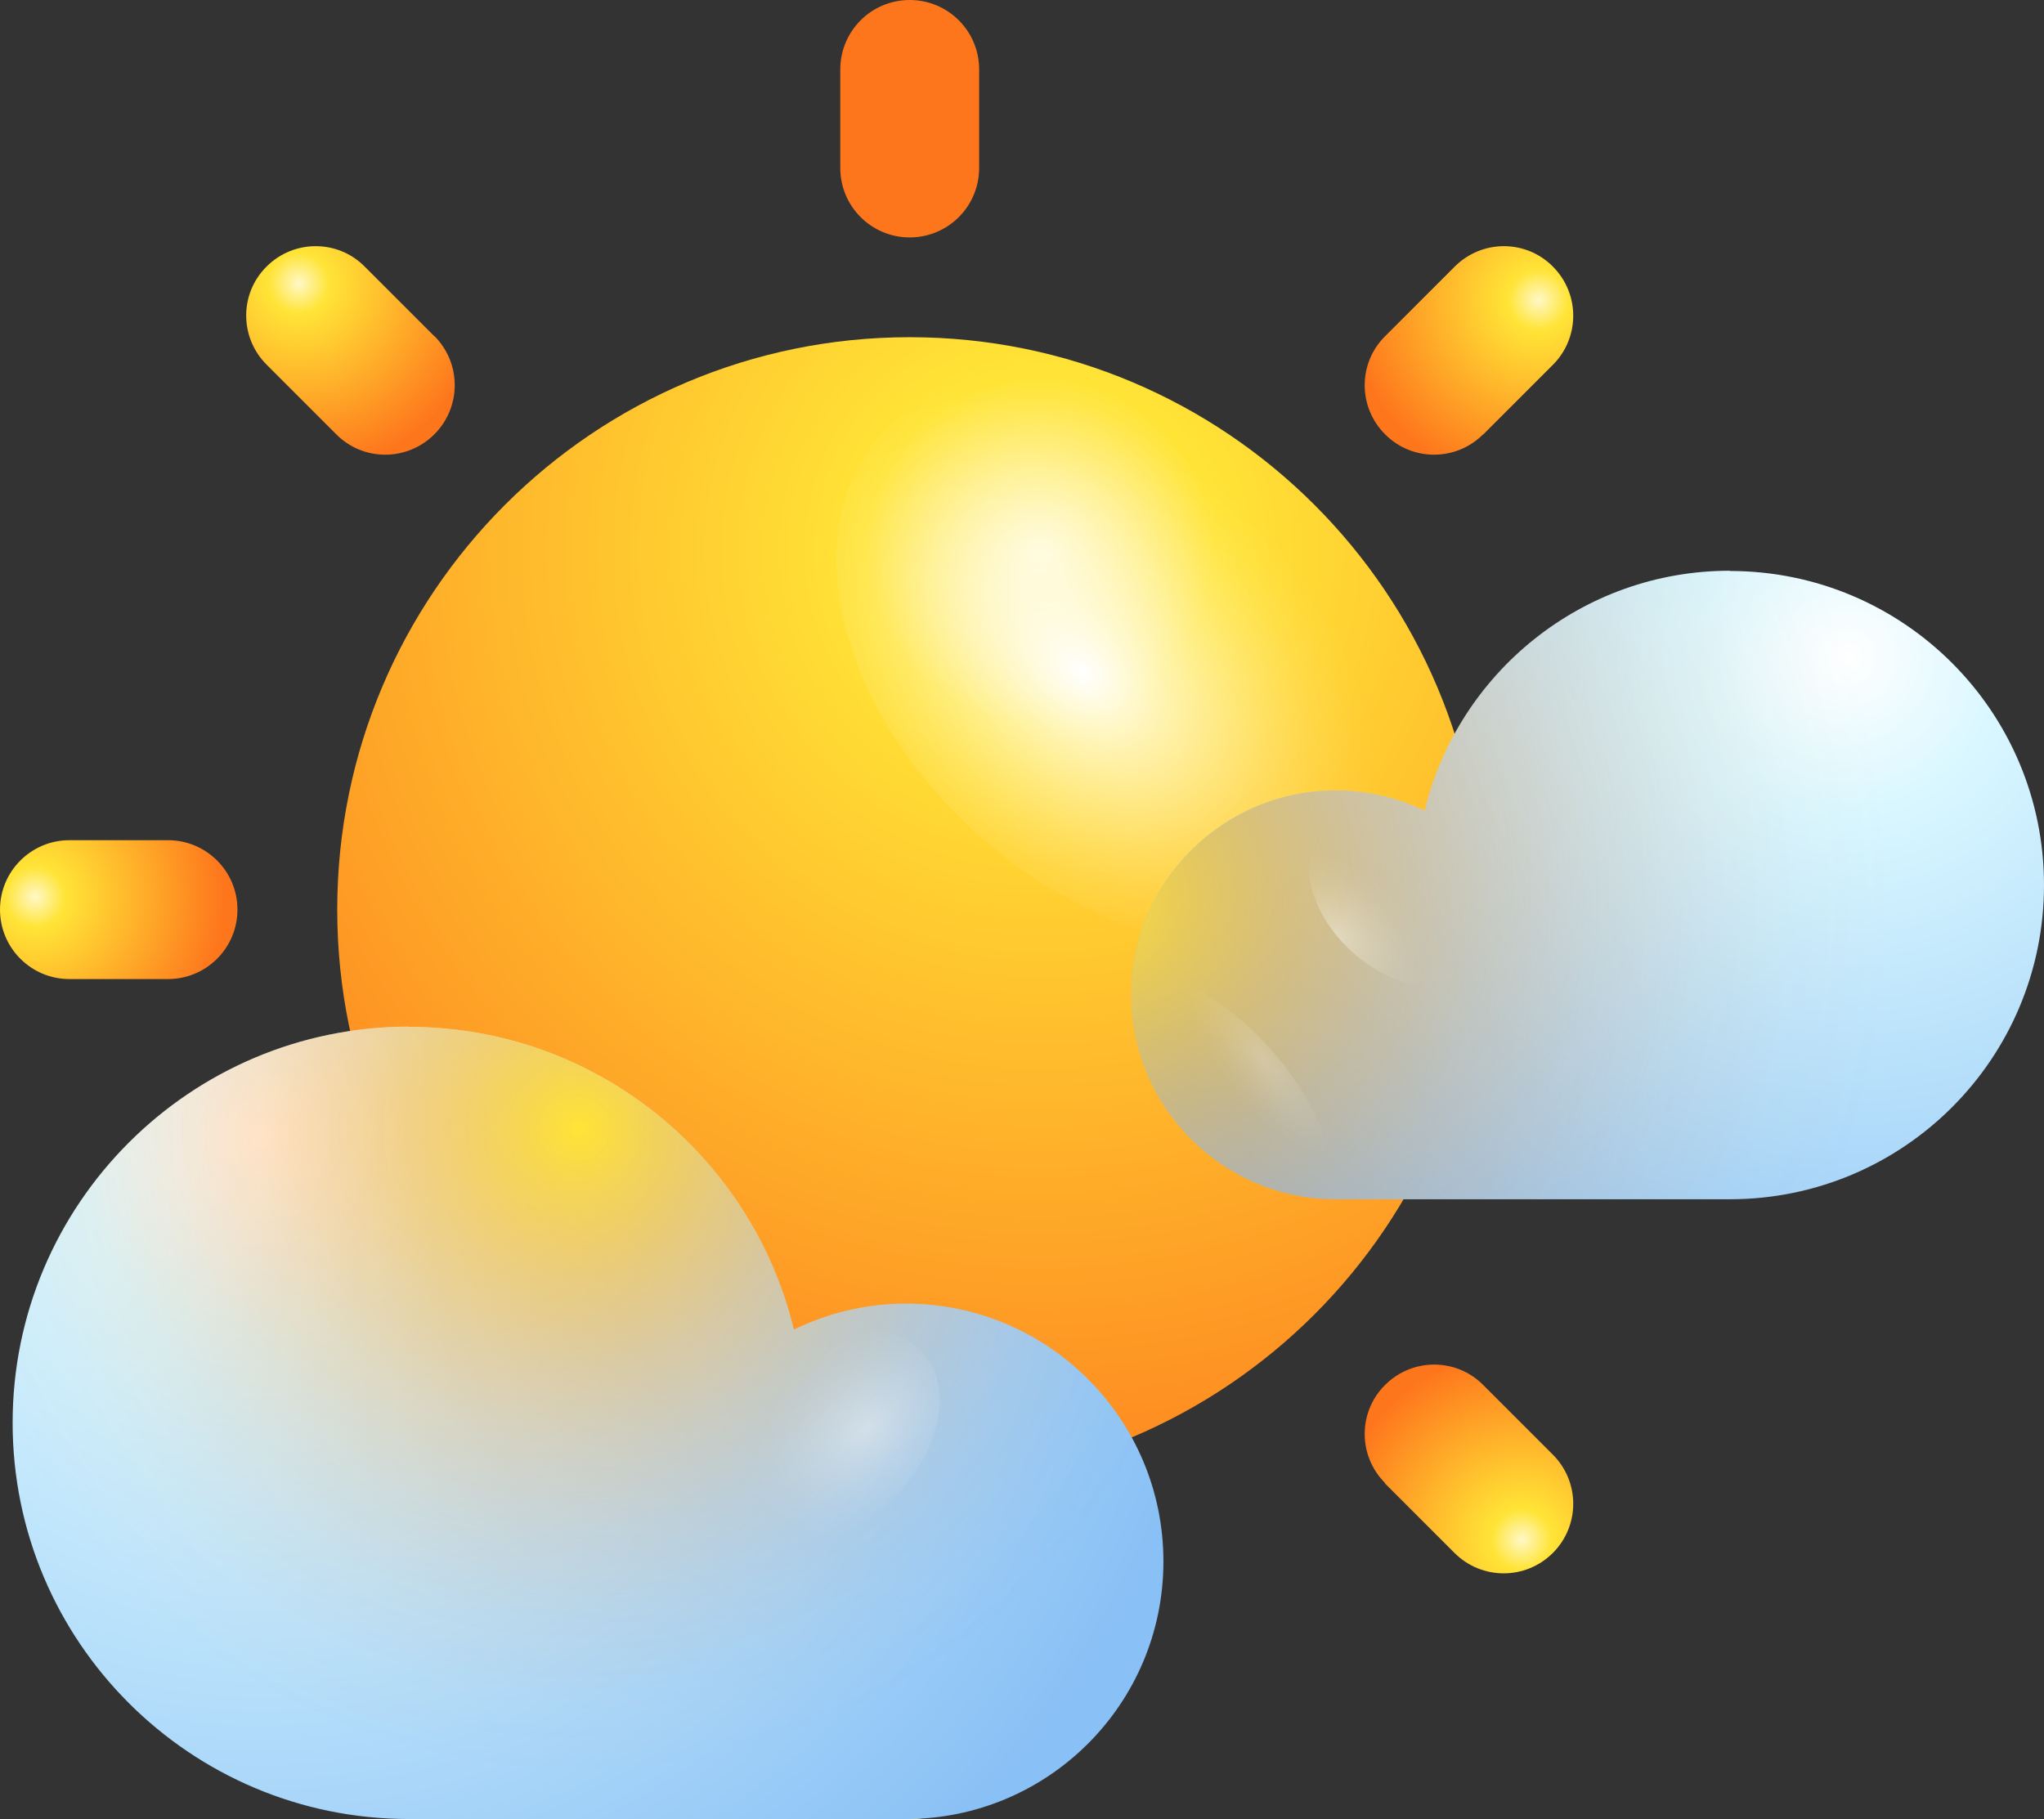 <svg viewBox="0 0 84.19 74.94" xmlns="http://www.w3.org/2000/svg" xmlns:xlink="http://www.w3.org/1999/xlink"><rect x="0" y="0" width="84.19" height="74.94" fill="#333333" stroke="none"/><radialGradient id="a" cx="-670.12" cy="22.68" fx="-670.12" fy="22.68" gradientTransform="matrix(-1 0 0 1 -627.26 0)" gradientUnits="userSpaceOnUse" r="44.76"><stop offset="0" stop-color="#fff8c7"/><stop offset=".16" stop-color="#ffe436"/><stop offset="1" stop-color="#fe761c"/></radialGradient><linearGradient id="b"><stop offset="0" stop-color="#fff"/><stop offset=".1" stop-color="#fff" stop-opacity=".85"/><stop offset=".29" stop-color="#fff" stop-opacity=".59"/><stop offset=".47" stop-color="#fff" stop-opacity=".38"/><stop offset=".63" stop-color="#fff" stop-opacity=".22"/><stop offset=".78" stop-color="#fff" stop-opacity=".1"/><stop offset=".91" stop-color="#fff" stop-opacity=".03"/><stop offset="1" stop-color="#fff" stop-opacity="0"/></linearGradient><radialGradient id="c" cx="610.13" cy="-1766.46" fx="610.13" fy="-1766.46" gradientTransform="matrix(-.841 1.156 -1.618 -1.312 -2300.46 -2995.21)" gradientUnits="userSpaceOnUse" r="6.72" xlink:href="#b"/><radialGradient id="d" cx="-3402.59" cy="3535.52" fx="-3402.59" fy="3535.52" gradientTransform="matrix(-1.173 -1.102 .22 -.727 -4747.47 -1120.5)" gradientUnits="userSpaceOnUse" r="6.48" xlink:href="#b"/><radialGradient id="e" cx="37.99" cy="1.44" fx="37.99" fy="1.44" r="7.79" xlink:href="#a"/><radialGradient id="f" cx="484.68" cy="2.47" fx="484.68" fy="2.47" gradientTransform="matrix(.707 -.707 .707 .707 -332.1 352.59)" r="7.79" xlink:href="#a"/><radialGradient id="g" cx="799.71" cy="318.86" fx="799.71" fy="318.86" gradientTransform="matrix(0 -1 1 0 -317.41 836.66)" r="7.79" xlink:href="#a"/><radialGradient id="h" cx="798.85" cy="765.54" fx="798.85" fy="765.54" gradientTransform="matrix(-.707 -.707 .707 -.707 35.18 1168.76)" r="7.79" xlink:href="#a"/><radialGradient id="i" cx="482.3" cy="1080.58" fx="482.3" fy="1080.58" gradientTransform="matrix(-1 0 0 -1 519.24 1154.07)" r="7.79" xlink:href="#a"/><radialGradient id="j" cx="35.78" cy="1079.72" fx="35.78" fy="1079.72" gradientTransform="matrix(-.707 .707 -.707 -.707 851.34 801.48)" r="7.79" xlink:href="#a"/><radialGradient id="k" cx="-279.43" cy="763.17" fx="-279.43" fy="763.17" gradientTransform="matrix(0 1 -1 0 836.66 317.42)" r="7.79" xlink:href="#a"/><radialGradient id="l" cx="-278.4" cy="316.65" fx="-278.4" fy="316.65" gradientTransform="matrix(.707 .707 -.707 .707 484.07 -14.68)" r="7.79" xlink:href="#a"/><radialGradient id="m" cx="821.53" cy="46.78" fx="821.53" fy="46.78" gradientTransform="matrix(-1 0 0 1 832.26 0)" gradientUnits="userSpaceOnUse" r="40.51"><stop offset="0" stop-color="#fff"/><stop offset=".2" stop-color="#d9f7ff"/><stop offset="1" stop-color="#89c0f5"/></radialGradient><radialGradient id="n" cx="23.85" cy="46.49" fx="23.85" fy="46.49" gradientUnits="userSpaceOnUse" r="34.6"><stop offset="0" stop-color="#ffe436"/><stop offset=".08" stop-color="#fece30" stop-opacity=".81"/><stop offset=".18" stop-color="#feb72b" stop-opacity=".6"/><stop offset=".28" stop-color="#fea326" stop-opacity=".41"/><stop offset=".38" stop-color="#fe9322" stop-opacity=".26"/><stop offset=".48" stop-color="#fe861f" stop-opacity=".15"/><stop offset=".58" stop-color="#fe7d1d" stop-opacity=".07"/><stop offset=".68" stop-color="#fe771c" stop-opacity=".02"/><stop offset=".77" stop-color="#fe761c" stop-opacity="0"/></radialGradient><radialGradient id="o" cx="281.26" cy="-2074.63" fx="281.26" fy="-2074.63" gradientTransform="matrix(.841 1.156 1.618 -1.312 3132.72 -2995.21)" r="4.75" xlink:href="#c"/><radialGradient id="p" cx="295.3" cy="-2067.59" fx="295.3" fy="-2067.59" gradientTransform="matrix(.841 1.156 1.618 -1.312 3132.72 -2995.21)" r="2.61" xlink:href="#c"/><radialGradient id="q" cx="954.2" cy="9.35" fx="954.2" fy="9.35" gradientTransform="matrix(-.704 -.458 -1.4 1.833 728.99 489.16)" r="2.73" xlink:href="#d"/><radialGradient id="r" cx="-815.26" cy="27.06" fx="-815.26" fy="27.06" gradientTransform="translate(891.36)" r="32.13" xlink:href="#m"/><radialGradient id="s" cx="44.85" cy="37.15" fx="44.85" fy="37.15" r="43.07" xlink:href="#n"/><radialGradient id="t" cx="993.56" cy="-1432.7" fx="993.56" fy="-1432.7" gradientTransform="matrix(-.841 1.156 -1.618 -1.312 -1409.1 -2995.21)" r="3.77" xlink:href="#c"/><radialGradient id="u" cx="1004.69" cy="-1427.12" fx="1004.69" fy="-1427.12" gradientTransform="matrix(-.841 1.156 -1.618 -1.312 -1409.1 -2995.21)" r="2.07" xlink:href="#c"/><radialGradient id="v" cx="-920.25" cy="-365.41" fx="-920.25" fy="-365.41" gradientTransform="matrix(.704 -.458 1.4 1.833 1211.51 291.98)" r="2.17" xlink:href="#d"/><path d="m13.89 37.47c0 13.02 10.56 23.58 23.58 23.58s23.58-10.56 23.58-23.58-10.56-23.58-23.58-23.58-23.58 10.56-23.58 23.58z" fill="url(#a)"/><path d="m41.06 35.04c-6.01-4.87-8.35-12.29-5.24-16.57s10.51-3.8 16.52 1.07c6 4.87 8.35 12.29 5.24 16.57-3.12 4.28-10.51 3.8-16.51-1.07z" fill="url(#c)"/><path d="m16.63 42.68c.8-2.61 4.84-1.53 9.04 2.41s6.95 9.25 6.16 11.86-4.84 1.53-9.04-2.41c-4.19-3.94-6.95-9.25-6.16-11.86z" fill="url(#d)" opacity=".4"/><path d="m40.33 6.92c0 1.58-1.28 2.86-2.86 2.86s-2.86-1.28-2.86-2.86v-4.06c0-1.58 1.28-2.86 2.86-2.86s2.86 1.28 2.86 2.86z" fill="url(#e)"/><path d="m17.89 13.84c1.12 1.12 1.12 2.93 0 4.05s-2.93 1.12-4.04 0l-2.87-2.87c-1.12-1.12-1.12-2.93 0-4.04 1.12-1.12 2.93-1.12 4.04 0l2.87 2.87z" fill="url(#f)"/><path d="m6.92 34.61c1.58 0 2.86 1.28 2.86 2.86s-1.28 2.86-2.86 2.86h-4.06c-1.58 0-2.86-1.28-2.86-2.86s1.28-2.86 2.86-2.86z" fill="url(#g)"/><path d="m13.84 57.05c1.12-1.12 2.93-1.12 4.04 0 1.12 1.12 1.12 2.93 0 4.04l-2.87 2.87c-1.12 1.12-2.93 1.12-4.04 0-1.12-1.12-1.12-2.93 0-4.05l2.87-2.87z" fill="url(#h)"/><path d="m34.61 68.02c0-1.58 1.28-2.86 2.86-2.86s2.86 1.28 2.86 2.86v4.06c0 1.58-1.28 2.86-2.86 2.86s-2.86-1.28-2.86-2.86z" fill="url(#i)"/><path d="m57.05 61.09c-1.12-1.12-1.12-2.93 0-4.04 1.12-1.12 2.93-1.12 4.04 0l2.87 2.87c1.12 1.12 1.12 2.93 0 4.05s-2.93 1.12-4.05 0l-2.87-2.87z" fill="url(#j)"/><path d="m68.02 40.33c-1.58 0-2.86-1.28-2.86-2.86s1.28-2.86 2.86-2.86h4.06c1.58 0 2.86 1.28 2.86 2.86s-1.28 2.86-2.86 2.86z" fill="url(#k)"/><path d="m61.09 17.89c-1.12 1.12-2.93 1.12-4.04 0-1.12-1.12-1.12-2.93 0-4.04l2.87-2.87c1.12-1.12 2.93-1.12 4.04 0 1.12 1.12 1.12 2.93 0 4.05l-2.87 2.87z" fill="url(#l)"/><path d="m16.84 42.3c7.68 0 14.13 5.32 15.86 12.47 1.4-.68 2.96-1.07 4.61-1.07 5.86 0 10.61 4.75 10.61 10.62s-4.75 10.61-10.61 10.61h-20.47c-9.01 0-16.32-7.31-16.32-16.32s7.31-16.32 16.32-16.32z" fill="url(#m)"/><path d="m16.84 42.3c7.68 0 14.13 5.32 15.86 12.47 1.4-.68 2.96-1.07 4.61-1.07 5.86 0 10.61 4.75 10.61 10.62s-4.75 10.61-10.61 10.61h-20.47c-9.01 0-16.32-7.31-16.32-16.32s7.31-16.32 16.32-16.32z" fill="url(#n)"/><path d="m14.75 57.9c4.25-3.45 5.91-8.7 3.71-11.72-2.2-3.03-7.44-2.69-11.69.75-4.25 3.45-5.9 8.7-3.7 11.72 2.2 3.03 7.44 2.69 11.68-.75z" fill="url(#o)"/><path d="m36.13 62.37c2.33-1.9 3.25-4.78 2.04-6.44-1.21-1.67-4.09-1.48-6.42.41s-3.24 4.78-2.04 6.44c1.21 1.67 4.09 1.48 6.42-.41z" fill="url(#p)" opacity=".4"/><path d="m41.31 66.5c2.57-2.6 5.22-3.61 5.93-2.27.7 1.34-.81 4.54-3.37 7.14-2.57 2.6-5.22 3.61-5.93 2.27-.7-1.34.81-4.54 3.37-7.14z" fill="url(#q)" opacity=".2"/><path d="m71.25 23.51c-6.09 0-11.2 4.22-12.57 9.89-1.11-.54-2.35-.84-3.66-.84-4.65 0-8.42 3.77-8.42 8.42s3.77 8.42 8.42 8.42h16.23c7.15 0 12.94-5.79 12.94-12.94s-5.79-12.94-12.94-12.94z" fill="url(#r)"/><path d="m71.25 23.51c-6.09 0-11.2 4.22-12.57 9.89-1.11-.54-2.35-.84-3.66-.84-4.65 0-8.42 3.77-8.42 8.42s3.77 8.42 8.42 8.42h16.23c7.15 0 12.94-5.79 12.94-12.94s-5.79-12.94-12.94-12.94z" fill="url(#s)"/><path d="m72.91 35.88c-3.37-2.73-4.68-6.9-2.94-9.3 1.75-2.4 5.89-2.13 9.27.6 3.37 2.73 4.68 6.9 2.94 9.3-1.75 2.4-5.9 2.13-9.27-.6z" fill="url(#t)"/><path d="m55.95 39.43c-1.85-1.5-2.57-3.79-1.62-5.11.96-1.32 3.24-1.17 5.09.33s2.57 3.79 1.62 5.11c-.96 1.32-3.24 1.17-5.09-.33z" fill="url(#u)" opacity=".4"/><path d="m51.85 42.7c-2.04-2.06-4.14-2.87-4.7-1.8-.56 1.06.64 3.6 2.67 5.66 2.04 2.06 4.14 2.86 4.7 1.8.56-1.07-.64-3.6-2.67-5.66z" fill="url(#v)" opacity=".2"/></svg>